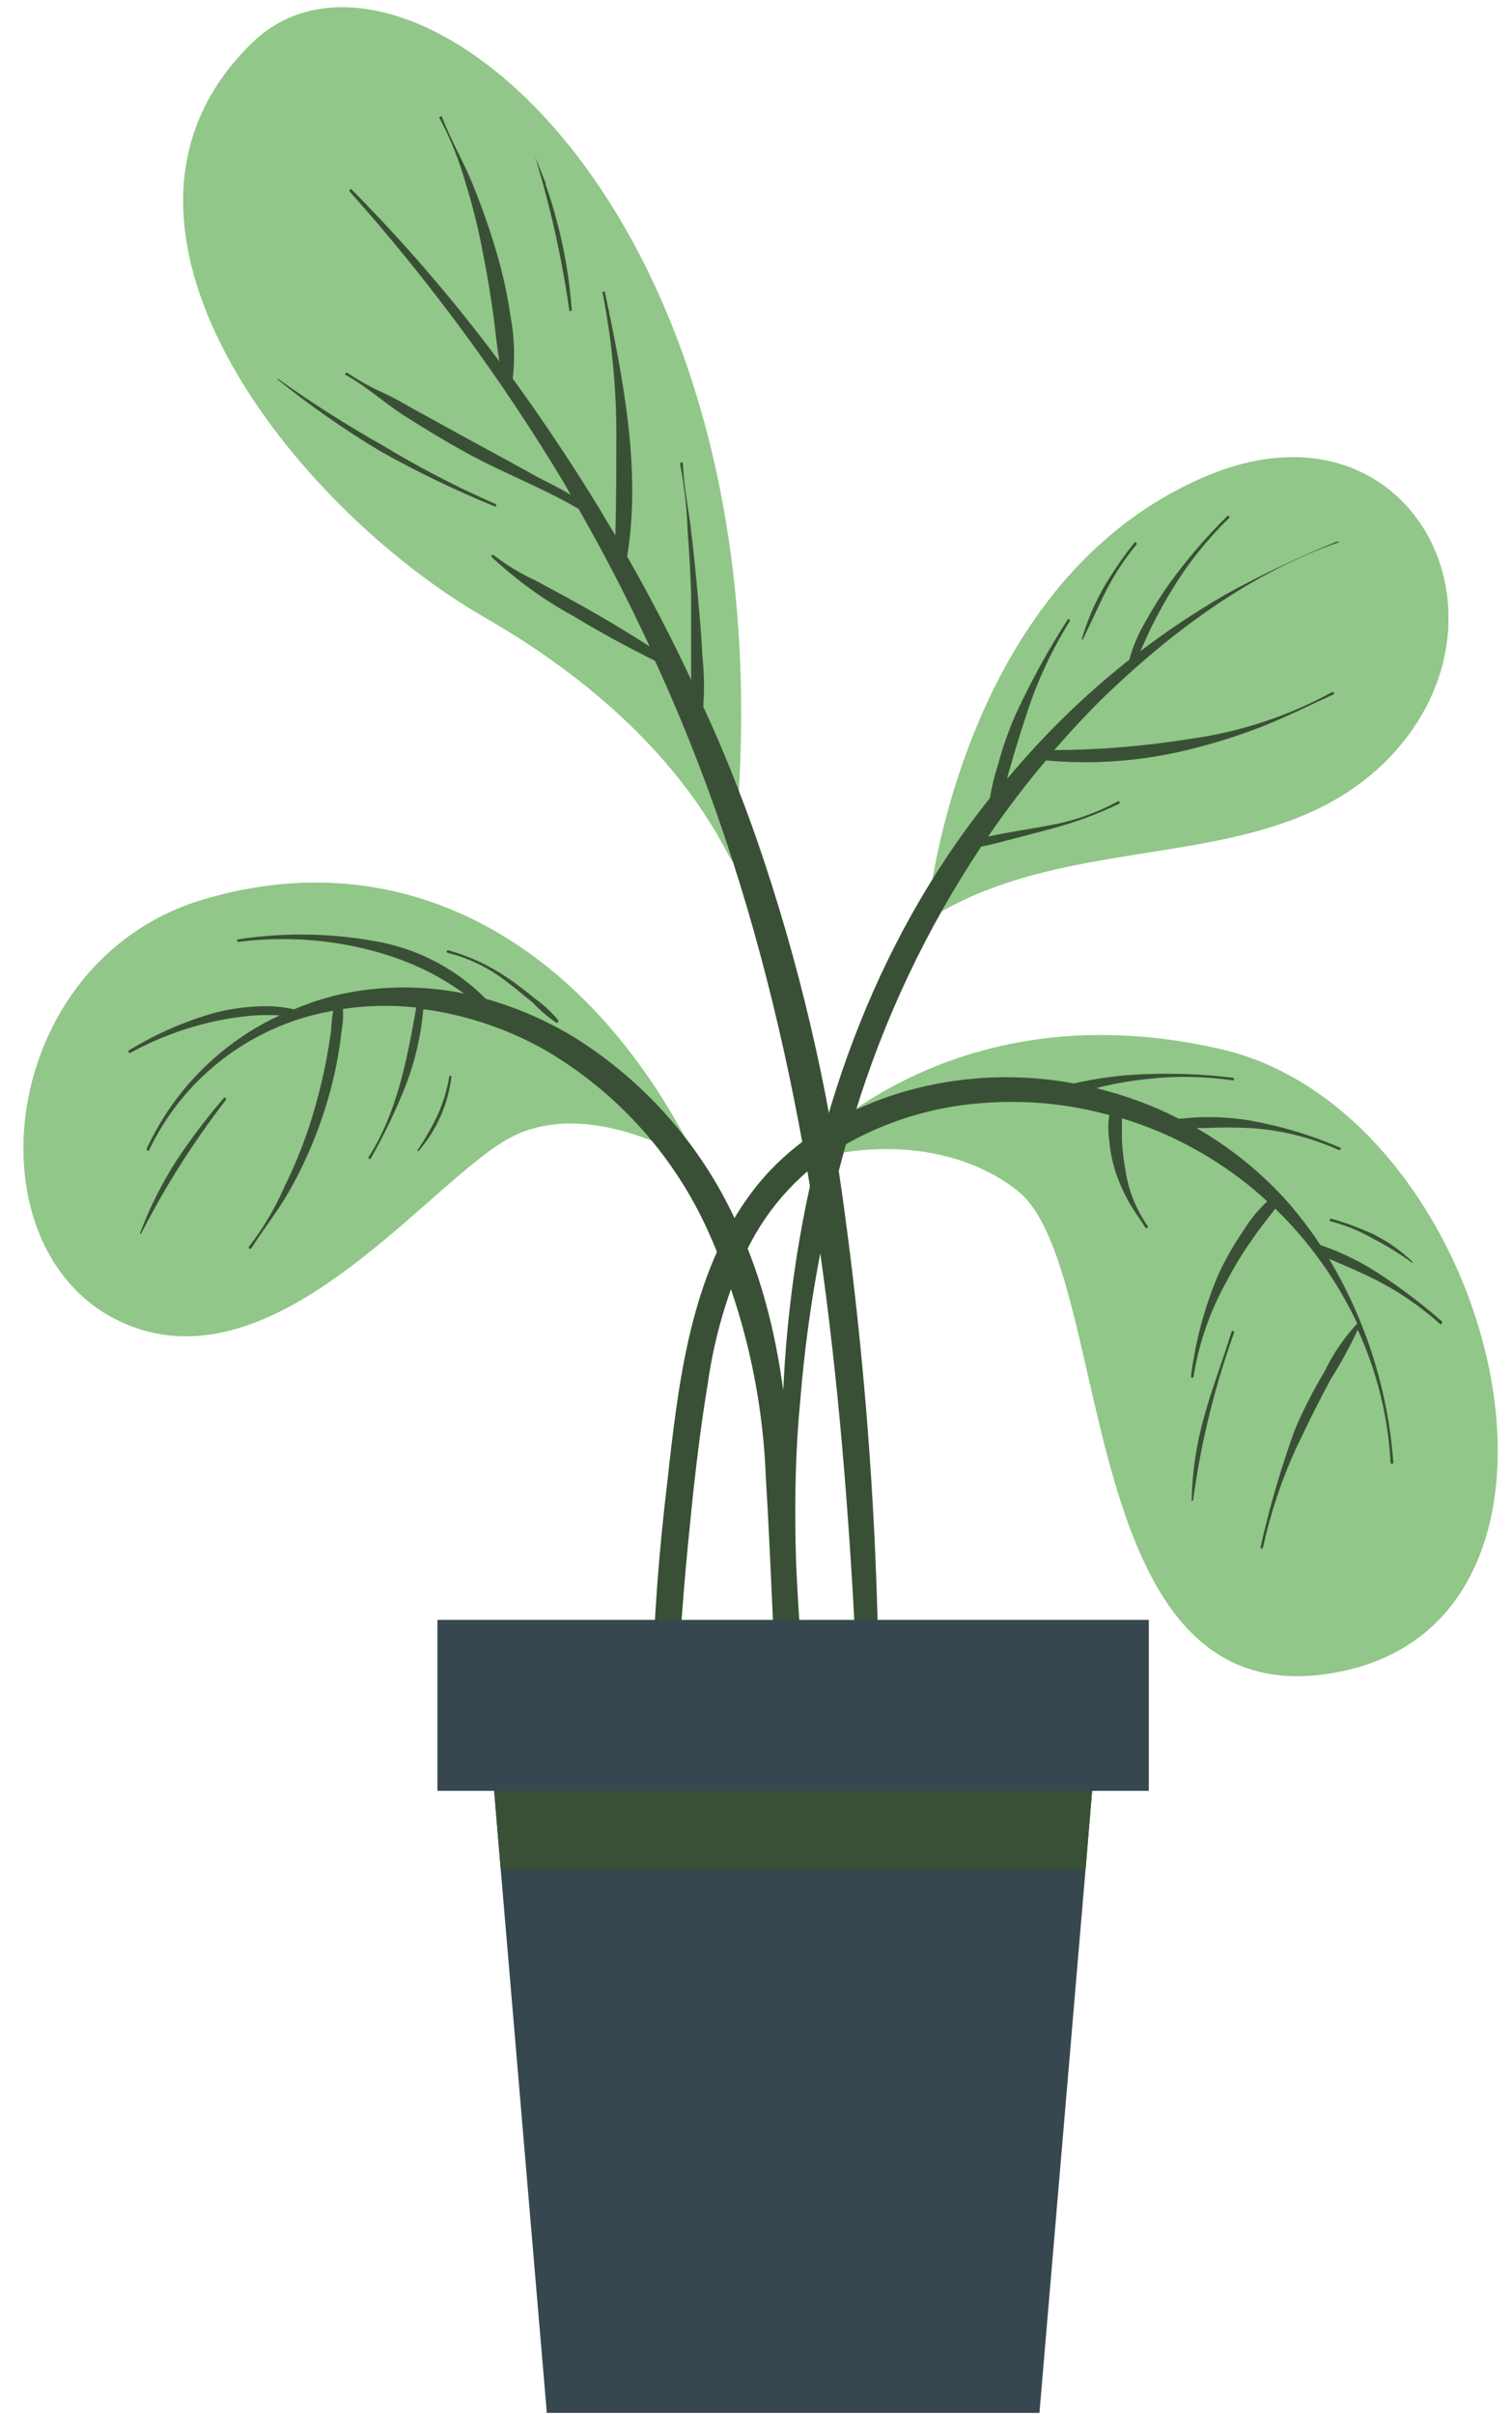 <svg width="52" height="83" viewBox="0 0 52 83" fill="none" xmlns="http://www.w3.org/2000/svg">
<g id="freepik  Plant  inject 171">
<path id="Vector" d="M24.034 40.024C20.43 32.618 14.124 28.817 7.018 30.915C-0.088 33.013 -1.16 42.928 4.119 45.427C9.398 47.925 14.728 40.627 17.531 39.121C20.334 37.615 24.034 40.024 24.034 40.024Z" fill="#91C788"/>
<path id="Vector_2" d="M27.525 59.741C27.525 58.844 27.469 57.953 27.441 57.062C27.373 55.28 27.317 53.498 27.249 51.715C27.125 48.456 26.775 45.252 25.427 42.246C24.237 39.513 22.242 37.207 19.708 35.636C18.77 35.072 17.761 34.635 16.708 34.339C15.749 33.372 14.53 32.704 13.2 32.415C11.554 32.081 9.863 32.039 8.203 32.291C8.141 32.291 8.141 32.393 8.203 32.382C9.787 32.18 11.395 32.295 12.934 32.72C13.592 32.901 14.229 33.148 14.835 33.459C15.226 33.668 15.602 33.901 15.963 34.158C14.529 33.863 13.048 33.878 11.62 34.203C11.105 34.325 10.601 34.491 10.114 34.7C9.726 34.613 9.328 34.579 8.93 34.598C8.41 34.615 7.894 34.688 7.39 34.818C6.362 35.109 5.377 35.538 4.463 36.093C4.449 36.095 4.436 36.103 4.428 36.114C4.419 36.126 4.416 36.141 4.418 36.155C4.42 36.169 4.428 36.182 4.44 36.19C4.451 36.199 4.466 36.202 4.48 36.2C5.376 35.707 6.337 35.345 7.334 35.123C7.817 35.015 8.307 34.943 8.8 34.908C9.073 34.894 9.346 34.894 9.618 34.908C7.599 35.847 5.978 37.472 5.044 39.494C5.044 39.55 5.101 39.595 5.129 39.539C5.688 38.366 6.506 37.336 7.519 36.523C8.533 35.71 9.717 35.137 10.983 34.846C11.141 34.807 11.299 34.784 11.457 34.75C11.419 34.988 11.395 35.227 11.383 35.467C11.333 35.828 11.271 36.189 11.203 36.544C11.058 37.276 10.87 38 10.639 38.71C10.401 39.43 10.112 40.133 9.776 40.813C9.459 41.536 9.055 42.218 8.575 42.844C8.569 42.849 8.563 42.855 8.56 42.862C8.556 42.869 8.555 42.877 8.555 42.885C8.555 42.893 8.557 42.901 8.561 42.908C8.564 42.915 8.57 42.921 8.576 42.925C8.583 42.93 8.59 42.933 8.598 42.934C8.606 42.935 8.614 42.935 8.621 42.932C8.629 42.93 8.636 42.926 8.641 42.92C8.647 42.915 8.651 42.908 8.654 42.9C9.077 42.229 9.579 41.614 9.968 40.915C10.341 40.253 10.661 39.563 10.927 38.851C11.199 38.128 11.412 37.385 11.564 36.629C11.643 36.234 11.705 35.828 11.75 35.427C11.796 35.184 11.811 34.935 11.795 34.688C12.63 34.564 13.477 34.547 14.316 34.638C14.001 36.403 13.662 38.247 12.675 39.781C12.669 39.792 12.668 39.804 12.671 39.816C12.674 39.827 12.682 39.837 12.692 39.843C12.703 39.849 12.715 39.851 12.726 39.848C12.738 39.844 12.748 39.837 12.754 39.826C13.21 39.022 13.609 38.187 13.95 37.328C14.276 36.483 14.481 35.596 14.559 34.694C16.026 34.891 17.442 35.366 18.733 36.093C21.16 37.505 23.096 39.627 24.282 42.173C25.536 44.905 26.236 47.859 26.341 50.864C26.578 54.648 26.628 58.461 27.006 62.234C27.006 62.482 27.424 62.561 27.469 62.285C27.57 61.441 27.589 60.589 27.525 59.741Z" fill="#3A5036"/>
<path id="Vector_3" d="M19.195 35.072C18.957 34.784 18.682 34.53 18.377 34.316C18.084 34.073 17.779 33.836 17.463 33.622C16.838 33.194 16.146 32.872 15.416 32.669C15.354 32.669 15.332 32.748 15.416 32.765C16.151 32.95 16.839 33.289 17.435 33.758C17.734 33.977 17.999 34.214 18.309 34.457C18.558 34.72 18.834 34.956 19.133 35.162C19.144 35.184 19.234 35.122 19.195 35.072Z" fill="#3A5036"/>
<path id="Vector_4" d="M7.695 37.751C7.098 38.444 6.546 39.175 6.043 39.939C5.549 40.716 5.137 41.542 4.813 42.404C4.813 42.404 4.847 42.443 4.858 42.404C5.682 40.79 6.654 39.257 7.763 37.824C7.802 37.768 7.735 37.706 7.695 37.751Z" fill="#3A5036"/>
<path id="Vector_5" d="M15.45 37.017C15.372 37.481 15.234 37.932 15.038 38.36C14.842 38.772 14.614 39.168 14.356 39.544C14.356 39.544 14.356 39.595 14.395 39.572C15.013 38.858 15.405 37.977 15.523 37.04C15.546 36.984 15.456 36.956 15.45 37.017Z" fill="#3A5036"/>
<path id="Vector_6" d="M27.04 40.204C27.04 40.204 32.144 33.797 41.992 36.07C51.354 38.23 55.669 55.392 46.21 57.446C36.752 59.498 38.422 43.616 34.975 40.92C32.426 38.941 28.788 39.369 27.04 40.204Z" fill="#91C788"/>
<path id="Vector_7" d="M49.6 45.438C48.961 44.876 48.285 44.358 47.575 43.887C46.906 43.43 46.177 43.065 45.41 42.804C45.027 42.221 44.599 41.668 44.129 41.152C43.261 40.218 42.257 39.419 41.151 38.783H41.445C41.967 38.755 42.49 38.755 43.013 38.783C44.061 38.85 45.089 39.106 46.047 39.539C46.103 39.539 46.143 39.477 46.086 39.454C45.113 39.033 44.095 38.724 43.052 38.535C42.545 38.446 42.032 38.403 41.518 38.405C41.24 38.405 40.963 38.422 40.689 38.456H40.531C39.635 38 38.688 37.65 37.711 37.413C37.8 37.383 37.89 37.358 37.982 37.339C38.464 37.23 38.951 37.15 39.442 37.097C40.423 36.985 41.415 37 42.392 37.142C42.449 37.142 42.465 37.057 42.392 37.051C41.404 36.931 40.408 36.89 39.414 36.927C38.578 36.954 37.747 37.061 36.933 37.249C36.34 37.138 35.741 37.07 35.139 37.046C31.704 36.899 27.965 38.174 25.85 40.994C23.735 43.814 23.323 47.587 22.945 50.994C22.37 55.743 22.246 60.535 22.573 65.308C22.573 65.59 22.991 65.539 22.996 65.268C23.126 61.225 23.267 57.175 23.656 53.142C23.837 51.276 24.034 49.403 24.344 47.553C24.568 45.959 25.026 44.406 25.703 42.945C26.434 41.454 27.59 40.212 29.025 39.375C30.468 38.548 32.077 38.053 33.735 37.926C35.219 37.802 36.715 37.941 38.151 38.337C38.105 38.627 38.105 38.922 38.151 39.212C38.18 39.578 38.252 39.94 38.365 40.289C38.474 40.618 38.612 40.937 38.777 41.242C38.957 41.58 39.189 41.879 39.392 42.206C39.425 42.257 39.504 42.206 39.471 42.15C39.066 41.573 38.803 40.908 38.703 40.21C38.642 39.878 38.602 39.543 38.585 39.206C38.585 38.952 38.585 38.698 38.585 38.445C40.147 38.92 41.604 39.686 42.883 40.701C43.125 40.892 43.356 41.095 43.582 41.304C43.258 41.606 42.977 41.951 42.747 42.331C42.407 42.824 42.113 43.346 41.868 43.893C41.413 44.988 41.107 46.14 40.959 47.316C40.959 47.378 41.044 47.395 41.05 47.316C41.232 46.176 41.614 45.076 42.178 44.068C42.435 43.569 42.727 43.088 43.052 42.63C43.215 42.393 43.39 42.156 43.565 41.93C43.661 41.806 43.768 41.682 43.858 41.552C45.027 42.689 45.982 44.026 46.678 45.5C46.221 45.993 45.841 46.552 45.55 47.158C45.161 47.805 44.818 48.477 44.524 49.172C44.051 50.485 43.659 51.826 43.351 53.188C43.351 53.25 43.43 53.267 43.441 53.188C43.74 51.818 44.21 50.492 44.84 49.24C45.133 48.627 45.443 48.018 45.77 47.412C46.113 46.868 46.422 46.303 46.695 45.72C47.355 47.157 47.738 48.705 47.823 50.283C47.823 50.345 47.925 50.334 47.919 50.283C47.738 47.808 46.981 45.409 45.708 43.278C46.312 43.538 46.915 43.786 47.496 44.096C48.235 44.49 48.922 44.973 49.544 45.534C49.56 45.551 49.6 45.478 49.6 45.438Z" fill="#3A5036"/>
<path id="Vector_8" d="M42.353 45.788C42.059 46.758 41.687 47.706 41.416 48.687C41.148 49.629 41.002 50.601 40.982 51.58C40.982 51.608 41.027 51.608 41.033 51.58C41.298 49.615 41.771 47.682 42.443 45.816C42.445 45.81 42.446 45.804 42.445 45.798C42.444 45.792 42.443 45.786 42.44 45.78C42.437 45.775 42.433 45.77 42.428 45.766C42.423 45.762 42.418 45.759 42.412 45.757C42.406 45.755 42.4 45.755 42.394 45.755C42.387 45.756 42.381 45.757 42.376 45.76C42.37 45.763 42.365 45.767 42.361 45.772C42.358 45.777 42.355 45.782 42.353 45.788Z" fill="#3A5036"/>
<path id="Vector_9" d="M48.59 43.391C48.204 43.019 47.765 42.705 47.288 42.461C46.801 42.23 46.295 42.041 45.776 41.897C45.72 41.897 45.703 41.975 45.776 41.992C46.286 42.124 46.776 42.325 47.231 42.59C47.697 42.831 48.144 43.106 48.568 43.414C48.573 43.412 48.578 43.409 48.582 43.405C48.586 43.401 48.589 43.396 48.59 43.391Z" fill="#3A5036"/>
<path id="Vector_10" d="M31.868 31.643C31.868 31.643 32.81 20.126 41.377 16.415C48.529 13.296 52.623 21.333 47.581 26.251C43.475 30.205 36.916 28.412 31.868 31.643Z" fill="#91C788"/>
<path id="Vector_11" d="M45.979 18.62C44.675 19.145 43.404 19.747 42.172 20.425C41.147 21.017 40.16 21.672 39.217 22.387C39.358 22.094 39.482 21.79 39.623 21.508C39.849 21.062 40.086 20.628 40.35 20.205C40.888 19.331 41.532 18.527 42.268 17.813C42.308 17.774 42.268 17.706 42.2 17.751C41.476 18.466 40.812 19.239 40.215 20.064C39.919 20.483 39.646 20.918 39.397 21.366C39.151 21.781 38.962 22.227 38.833 22.692L38.737 22.76C37.243 23.953 35.873 25.294 34.648 26.764C34.648 26.651 34.699 26.538 34.727 26.431C34.885 25.867 35.06 25.303 35.246 24.739C35.612 23.549 36.132 22.411 36.792 21.355C36.825 21.305 36.741 21.259 36.713 21.31C36.039 22.359 35.44 23.454 34.919 24.587C34.68 25.135 34.482 25.701 34.327 26.279C34.203 26.657 34.109 27.043 34.045 27.435C33.673 27.909 33.306 28.383 32.962 28.879C29.285 34.107 27.441 40.441 26.995 46.775C26.867 48.663 26.835 50.557 26.899 52.449C26.916 54.358 27.084 56.262 27.401 58.145C27.409 58.169 27.426 58.189 27.447 58.202C27.469 58.215 27.495 58.221 27.52 58.216C27.545 58.212 27.568 58.2 27.584 58.18C27.601 58.161 27.61 58.136 27.61 58.111C27.57 56.447 27.395 54.789 27.362 53.125C27.328 51.462 27.362 49.786 27.525 48.123C27.794 44.798 28.419 41.511 29.392 38.32C30.387 35.053 31.854 31.948 33.746 29.105C34.107 29.037 34.468 28.935 34.818 28.845C35.167 28.755 35.675 28.625 36.104 28.507C36.925 28.292 37.724 28 38.489 27.633C38.5 27.626 38.507 27.615 38.51 27.603C38.513 27.591 38.51 27.578 38.503 27.568C38.497 27.557 38.486 27.55 38.474 27.547C38.462 27.545 38.449 27.547 38.439 27.554C37.684 27.963 36.866 28.245 36.019 28.388C35.348 28.518 34.654 28.608 33.983 28.761C34.601 27.855 35.266 26.981 35.974 26.144C37.605 26.292 39.25 26.17 40.841 25.783C41.69 25.577 42.525 25.317 43.34 25.004C44.197 24.672 45.032 24.248 45.855 23.876C45.917 23.876 45.855 23.758 45.816 23.792C44.282 24.63 42.607 25.179 40.875 25.41C39.347 25.655 37.803 25.781 36.256 25.788C36.865 25.095 37.491 24.412 38.162 23.775C40.418 21.632 43.086 19.663 46.058 18.637C46.064 18.716 46.036 18.597 45.979 18.62Z" fill="#3A5036"/>
<path id="Vector_12" d="M39.014 18.654C38.627 19.142 38.275 19.656 37.959 20.193C37.639 20.756 37.386 21.354 37.203 21.976C37.203 21.976 37.203 22.009 37.243 21.976C37.525 21.412 37.767 20.847 38.055 20.283C38.339 19.728 38.683 19.206 39.081 18.727C39.121 18.676 39.048 18.608 39.014 18.654Z" fill="#3A5036"/>
<path id="Vector_13" d="M25.213 29.567C25.156 30.069 23.916 25.388 16.674 21.231C10.12 17.458 2.252 7.645 8.699 1.446C13.905 -3.556 27.604 7.351 25.213 29.567Z" fill="#91C788"/>
<path id="Vector_14" d="M30.198 56.402C30.096 51.531 29.72 46.669 29.07 41.84C28.498 37.402 27.472 33.034 26.008 28.805C25.472 27.288 24.88 25.788 24.186 24.294C24.228 23.72 24.218 23.145 24.158 22.573C24.124 21.834 24.056 21.101 23.989 20.363C23.921 19.624 23.848 18.896 23.758 18.163C23.667 17.43 23.515 16.697 23.487 15.963C23.489 15.956 23.49 15.947 23.489 15.939C23.488 15.931 23.485 15.924 23.48 15.917C23.476 15.911 23.469 15.905 23.462 15.902C23.455 15.898 23.447 15.896 23.439 15.896C23.431 15.896 23.423 15.898 23.416 15.902C23.408 15.905 23.402 15.911 23.398 15.917C23.393 15.924 23.39 15.931 23.389 15.939C23.387 15.947 23.388 15.956 23.391 15.963C23.54 16.732 23.626 17.511 23.65 18.293C23.707 19.003 23.746 19.714 23.769 20.424C23.769 21.141 23.769 21.851 23.769 22.562C23.769 22.822 23.769 23.092 23.769 23.369C23.092 21.93 22.359 20.515 21.569 19.133C22.06 16.132 21.423 12.991 20.808 10.058C20.808 9.996 20.706 10.024 20.723 10.058C21.022 11.592 21.181 13.149 21.197 14.711C21.197 15.941 21.197 17.176 21.163 18.405C20.988 18.112 20.819 17.841 20.639 17.526C19.702 15.992 18.7 14.488 17.633 13.014C17.715 12.301 17.691 11.581 17.559 10.876C17.443 10.084 17.268 9.301 17.035 8.535C16.803 7.768 16.538 7.018 16.234 6.279C15.929 5.541 15.501 4.802 15.202 4.023C15.202 3.961 15.078 4.023 15.117 4.063C15.499 4.78 15.802 5.536 16.02 6.319C16.25 7.059 16.439 7.813 16.584 8.575C16.741 9.336 16.866 10.103 16.973 10.87C17.04 11.384 17.085 11.908 17.176 12.427C15.624 10.342 13.928 8.369 12.1 6.522C12.055 6.482 11.992 6.522 12.032 6.59C14.794 9.692 17.26 13.045 19.398 16.606L19.629 17.012C19.229 16.759 18.772 16.561 18.4 16.352C17.695 15.963 16.99 15.574 16.285 15.196L14.232 14.068C13.882 13.871 13.538 13.668 13.177 13.504C12.75 13.313 12.341 13.084 11.953 12.822C11.897 12.782 11.84 12.867 11.897 12.895C12.596 13.279 13.211 13.848 13.882 14.277C14.553 14.706 15.247 15.129 15.952 15.518C17.238 16.24 18.636 16.753 19.9 17.497C20.78 19.039 21.594 20.614 22.342 22.224C21.567 21.727 20.783 21.257 19.99 20.814C19.477 20.526 18.958 20.25 18.439 19.968C17.921 19.73 17.431 19.434 16.978 19.088C16.933 19.048 16.871 19.116 16.916 19.155C17.759 19.943 18.697 20.621 19.708 21.175C20.639 21.739 21.581 22.246 22.528 22.72C23.306 24.416 24.006 26.143 24.626 27.903C27.672 36.532 28.794 45.692 29.33 54.795C29.488 57.508 29.572 60.215 29.606 62.933C29.64 65.652 29.493 68.353 29.499 71.066C29.499 71.145 29.634 71.168 29.646 71.066C29.967 68.663 30.024 66.216 30.131 63.791C30.238 61.365 30.249 58.867 30.198 56.402Z" fill="#3A5036"/>
<path id="Vector_15" d="M17.041 17.328C15.716 16.748 14.431 16.081 13.194 15.332C11.941 14.627 10.727 13.855 9.556 13.02C9.556 13.02 9.511 13.02 9.556 13.053C10.669 13.952 11.843 14.771 13.07 15.507C14.345 16.224 15.664 16.86 17.018 17.413C17.052 17.436 17.097 17.351 17.041 17.328Z" fill="#3A5036"/>
<path id="Vector_16" d="M19.144 7.577C19.037 7.154 18.902 6.742 18.761 6.331C18.767 6.324 18.77 6.315 18.77 6.305C18.77 6.296 18.767 6.287 18.761 6.28C18.67 6.049 18.575 5.817 18.479 5.586L18.445 5.502L18.394 5.366C18.394 5.366 18.445 5.524 18.467 5.603C18.478 5.649 18.491 5.694 18.507 5.738C18.983 7.35 19.341 8.993 19.578 10.656C19.578 10.707 19.669 10.707 19.663 10.656C19.589 9.616 19.415 8.585 19.144 7.577Z" fill="#3A5036"/>
<path id="Vector_17" d="M37.846 58.15L37.333 64.275L35.748 82.955H18.806L17.221 64.275L16.708 58.15H37.846Z" fill="#37474F"/>
<path id="Vector_18" d="M37.846 58.15L37.333 64.275H17.221L16.708 58.15H37.846Z" fill="#3A5036"/>
<path id="Vector_19" d="M39.51 55.691H15.044V61.568H39.51V55.691Z" fill="#37474F"/>
</g>
</svg>

